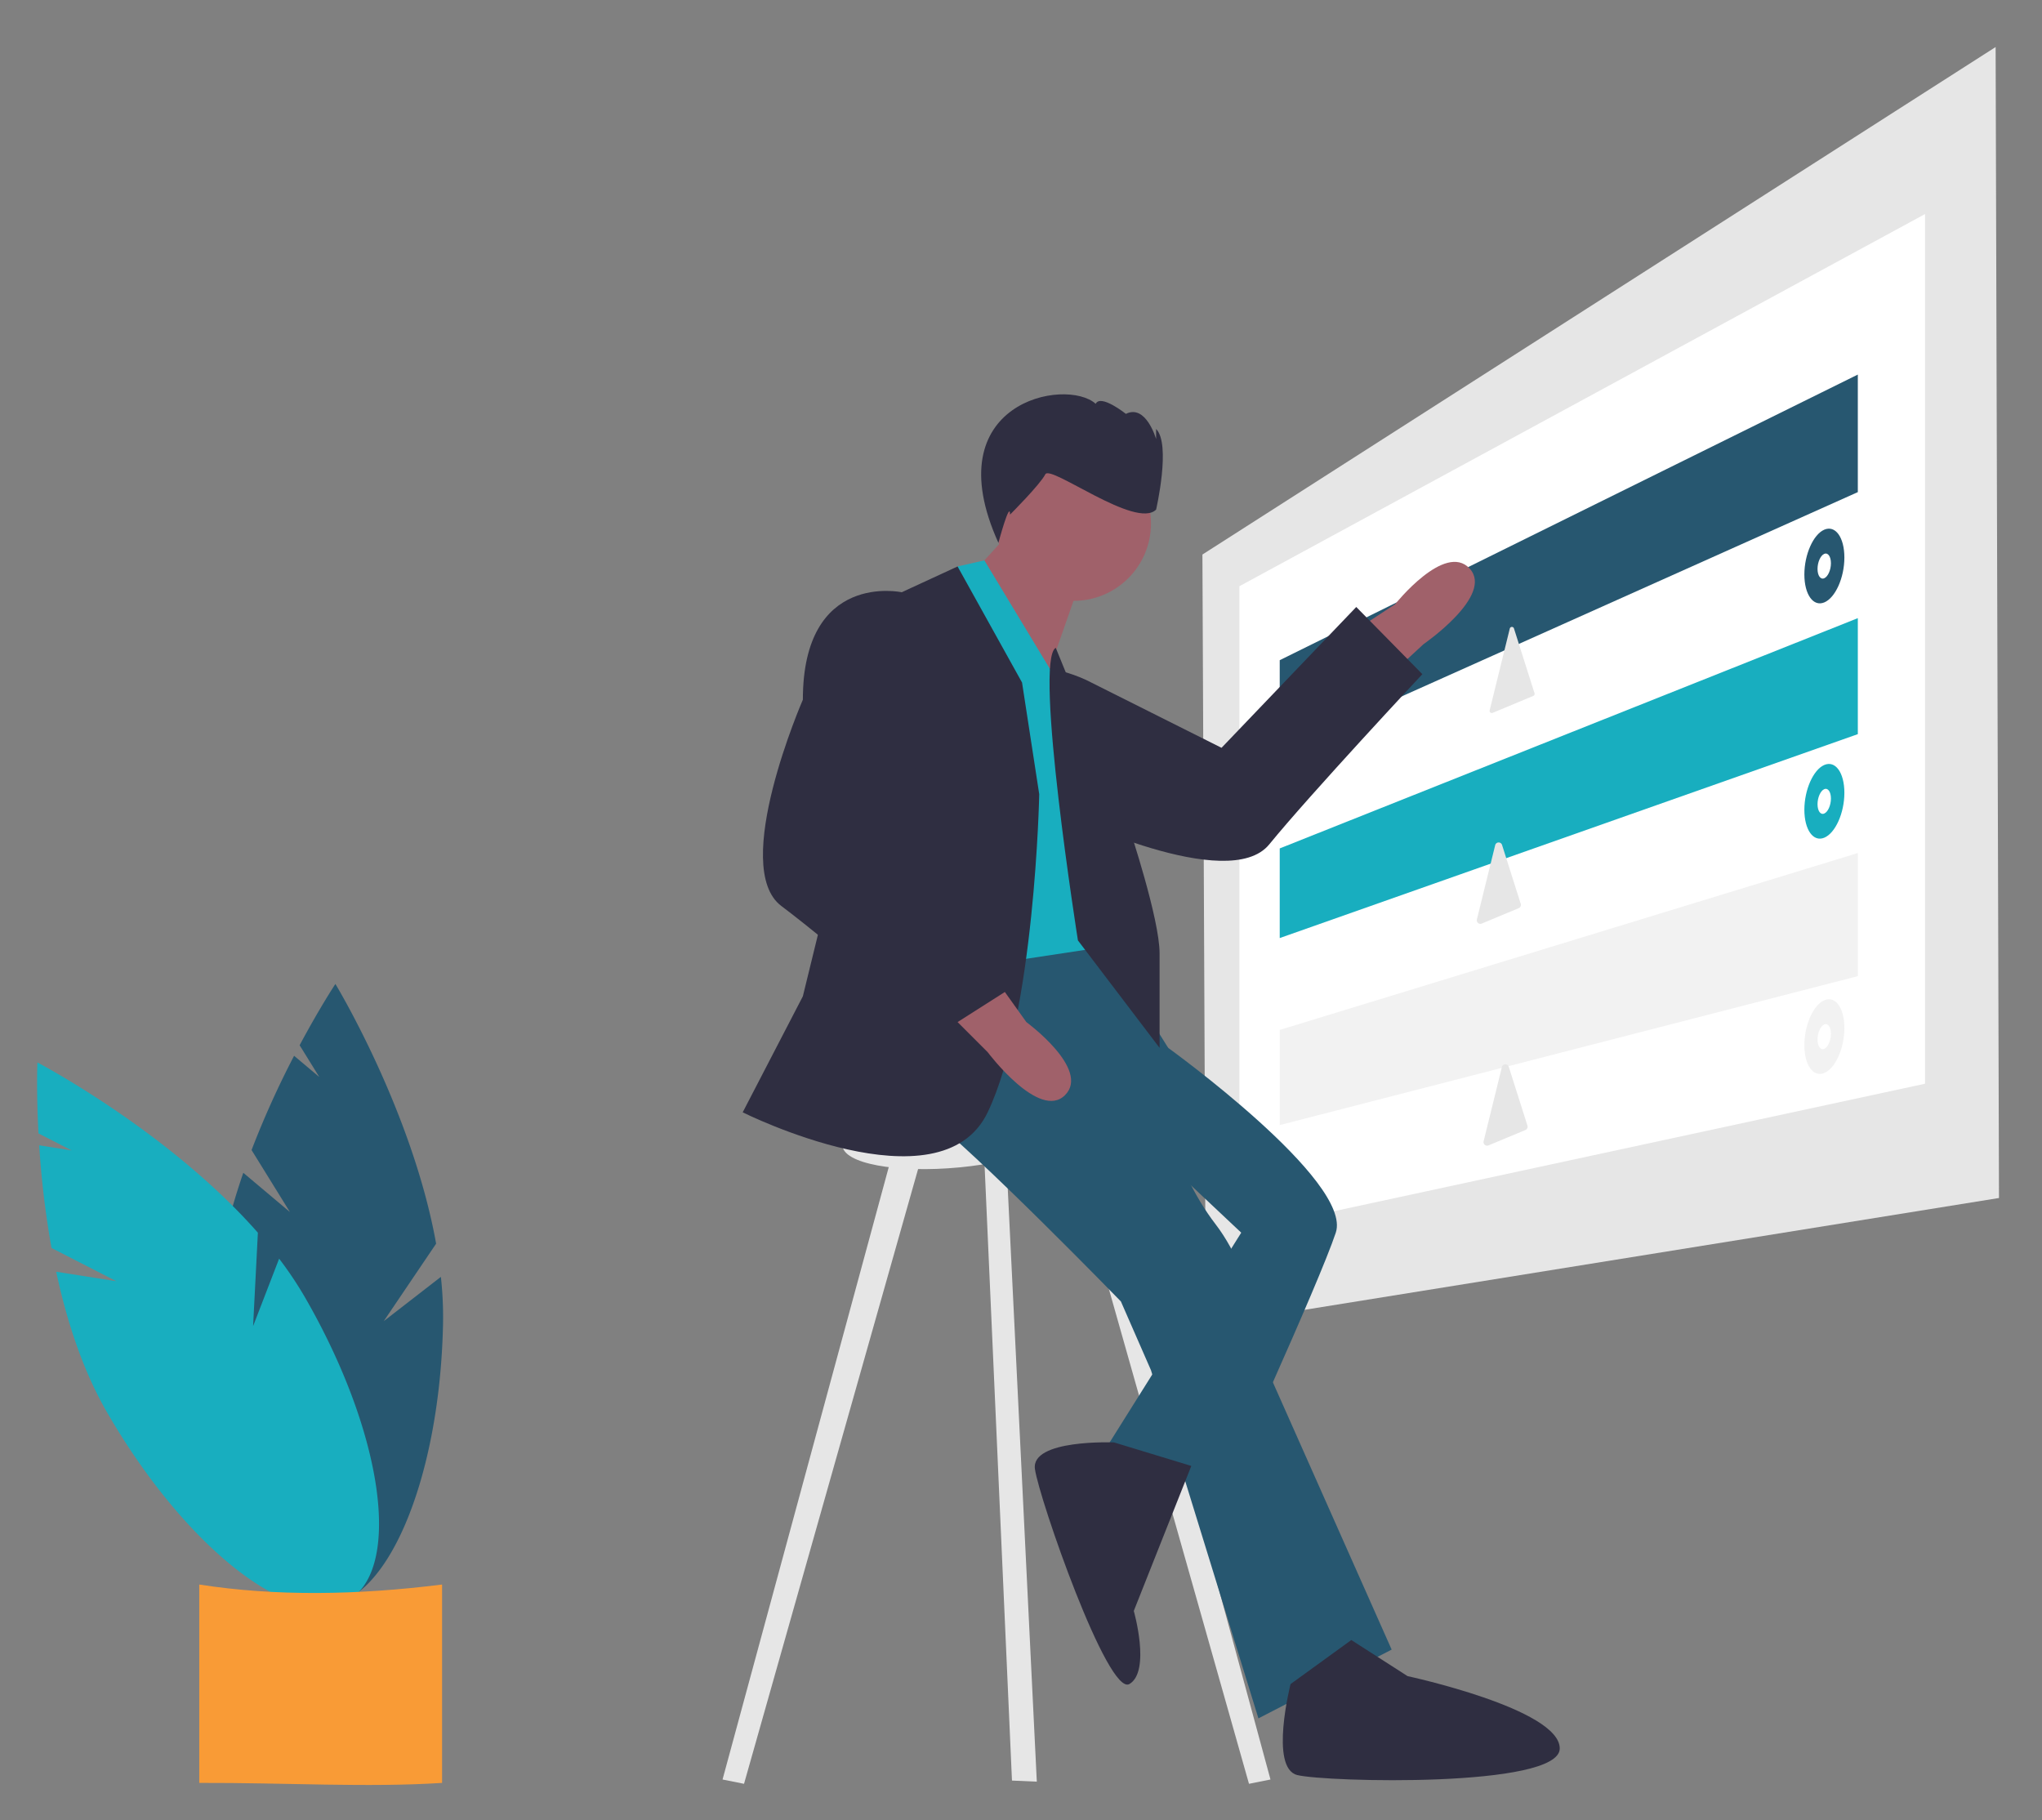 <svg width="608" height="541.913" xmlns="http://www.w3.org/2000/svg">
 <rect width="100%" height="100%" fill="#808080" stroke="none"/>
 <title>active_options</title>

 <g>
  <title>background</title>
  <rect x="-1" y="-1" width="610" height="543.913" id="canvas_background" fill="none"/>
 </g>
 <g>
  <title>Layer 1</title>
  <path d="m86.323,360.841l-11.419,-18.452a273.134,273.134 0 0 1 12.662,-28.062l7.497,6.309l-5.847,-9.447c5.979,-11.205 10.648,-18.246 10.648,-18.246s22.888,37.724 29.991,77.321l-15.595,23.069l17.015,-13.186a110.503,110.503 0 0 1 0.64,13.872c-0.94,46.708 -16.957,84.264 -35.774,83.886s-33.31,-38.55 -32.37,-85.257c0.291,-14.48 3.872,-29.563 8.673,-43.485l13.879,11.679z" fill="#275770" id="svg_1"/>
  <path d="m34.65,381.44l-19.313,-9.893a273.133,273.133 0 0 1 -3.667,-30.567l9.679,1.525l-9.889,-5.065c-0.674,-12.682 -0.317,-21.123 -0.317,-21.123s39.093,20.463 65.641,50.688l-1.425,27.809l7.75,-20.083a110.501,110.501 0 0 1 7.718,11.545c23.338,40.47 29.041,80.899 12.736,90.302s-48.441,-15.782 -71.78,-56.252c-7.235,-12.546 -11.966,-27.309 -15.053,-41.709l17.919,2.824z" fill="#18aebf" id="svg_2"/>
  <path d="m131.626,530.807c-22.254,1.424 -46.502,-0.083 -72.298,0l0,-59.061c22.731,3.539 46.971,3.175 72.298,0l0,59.061z" fill="#f99b36" id="svg_3"/>
  <polygon points="595.193,356.668 359.019,394.696 358.018,165.095 594.192,14 595.193,356.668 " fill="#e6e6e6" id="svg_4"/>
  <polygon points="573.176,322.643 369.026,366.675 369.026,174.534 573.176,63.73 573.176,322.643 " fill="#fff" id="svg_5"/>
  <polygon points="553.162,146.514 381.035,223.595 381.035,196.55 553.162,111.517 553.162,146.514 " fill="#275770" id="svg_6"/>
  <polygon points="553.162,218.567 381.035,279.277 381.035,252.592 553.162,184.035 553.162,218.567 " fill="#18aebf" id="svg_7"/>
  <path d="m449.536,187.132a0.645,0.645 0 0 1 1.241,-0.041l2.787,8.783l3.339,10.522a0.645,0.645 0 0 1 -0.367,0.79l-6.452,2.689l-5.671,2.363a0.645,0.645 0 0 1 -0.874,-0.75l3.102,-12.597l2.895,-11.76z" fill="#e6e6e6" id="svg_8"/>
  <path d="m445.185,251.623a1.065,1.065 0 0 1 2.048,-0.067l2.336,7.363l3.223,10.156a1.065,1.065 0 0 1 -0.605,1.305l-6.097,2.541l-4.903,2.043a1.065,1.065 0 0 1 -1.443,-1.237l2.903,-11.79l2.539,-10.313z" fill="#e6e6e6" id="svg_9"/>
  <polygon points="553.162,290.62 381.035,334.959 381.035,306.631 553.162,253.964 553.162,290.62 " fill="#f2f2f2" id="svg_10"/>
  <path d="m549.159,165.982c0,6.027 -2.7,12.02 -6.004,13.374c-3.275,1.343 -5.909,-2.386 -5.909,-8.318s2.634,-11.896 5.909,-13.334c3.304,-1.45 6.004,2.251 6.004,8.278z" fill="#275770" id="svg_11"/>
  <path d="m545.156,167.681c0,2.009 -0.897,4.014 -2.001,4.477c-1.101,0.462 -1.991,-0.785 -1.991,-2.783s0.89,-4 1.991,-4.473c1.104,-0.474 2.001,0.77 2.001,2.779z" fill="#fff" id="svg_12"/>
  <path d="m549.159,236.033c0,6.027 -2.7,12.02 -6.004,13.374c-3.275,1.342 -5.909,-2.386 -5.909,-8.318s2.634,-11.896 5.909,-13.334c3.304,-1.45 6.004,2.251 6.004,8.278z" fill="#18aebf" id="svg_13"/>
  <path d="m545.156,237.732c0,2.009 -0.897,4.014 -2.001,4.477c-1.101,0.462 -1.991,-0.785 -1.991,-2.783s0.89,-4 1.991,-4.473c1.104,-0.474 2.001,0.77 2.001,2.779z" fill="#fff" id="svg_14"/>
  <path d="m549.159,306.085c0,6.027 -2.7,12.02 -6.004,13.374c-3.275,1.342 -5.909,-2.386 -5.909,-8.318s2.634,-11.896 5.909,-13.334c3.304,-1.45 6.004,2.251 6.004,8.278z" fill="#f2f2f2" id="svg_15"/>
  <path d="m545.156,307.783c0,2.009 -0.897,4.014 -2.001,4.477c-1.101,0.462 -1.991,-0.785 -1.991,-2.783s0.89,-4 1.991,-4.473c1.104,-0.474 2.001,0.77 2.001,2.779z" fill="#fff" id="svg_16"/>
  <path d="m447.185,317.669a1.065,1.065 0 0 1 2.048,-0.067l2.336,7.363l3.223,10.156a1.065,1.065 0 0 1 -0.605,1.305l-6.097,2.541l-4.903,2.043a1.065,1.065 0 0 1 -1.443,-1.237l2.903,-11.79l2.539,-10.313z" fill="#e6e6e6" id="svg_17"/>
  <path d="m414.558,200.356l9.311,-8.589s21.077,-14.518 13.715,-22.499s-22.201,10.63 -22.201,10.63l-9.208,6.032l8.383,14.426z" fill="#a0616a" id="svg_18"/>
  <path d="m291.45,204.352l-5.424,7.465s-7.58,29.15 30.778,30.698c0,0 48.989,23.749 61.115,8.87s45.588,-50.669 45.588,-50.669l-19.684,-20.005l-40.113,41.925l-38.915,-19.5s-20.045,-11.054 -33.347,1.216z" fill="#2f2e41" id="svg_19"/>
  <polygon points="265.923,342.679 215.135,529.796 221.533,531.076 274.88,342.679 265.923,342.679 " fill="#e6e6e6" id="svg_20"/>
  <polygon points="327.494,342.679 378.281,529.796 371.883,531.076 318.536,342.679 327.494,342.679 " fill="#e6e6e6" id="svg_21"/>
  <polygon points="292.795,338.84 301.312,530.109 308.708,530.438 299.194,336.28 292.795,338.84 " fill="#e6e6e6" id="svg_22"/>
  <path d="m316.469,335.814c0,4.851 -13.281,10.059 -30.712,11.733c-18.708,1.796 -34.911,-1.119 -34.911,-6.634s16.203,-10.948 34.911,-12.059c17.431,-1.035 30.712,2.109 30.712,6.96z" fill="#e6e6e6" id="svg_23"/>
  <path d="m335.024,303.009l12.796,8.958s55.025,39.669 49.906,55.025s-33.271,76.779 -33.271,76.779l-35.83,-11.517l40.949,-65.262l-21.754,-20.474l-11.517,-28.152l-1.28,-15.356z" fill="#275770" id="svg_24"/>
  <path d="m285.118,279.976s-25.593,39.669 -10.237,51.186s58.864,56.305 58.864,56.305l8.958,20.474l31.991,103.652l39.669,-20.474l-35.83,-80.618s-3.839,-29.432 -16.635,-46.067s-17.915,-40.949 -17.915,-40.949l3.839,-11.517l-22.913,-36.661l-39.79,4.67z" fill="#275770" id="svg_25"/>
  <path d="m354.708,436.438l-23,-7s-24.837,-1.023 -23.557,7.935s21.754,67.821 28.152,63.983s1.28,-21.754 1.28,-21.754l17.125,-43.163z" fill="#2f2e41" id="svg_26"/>
  <polygon points="303.672,155.21 290.876,169.286 311.35,202.557 320.308,176.964 303.672,155.21 " fill="#a0616a" id="svg_27"/>
  <path d="m315.829,204.476l-22.728,-37.638l-7.983,1.808l0,12.797l-2.559,107.491l42.228,-6.398s2.559,-69.101 -8.958,-78.059z" fill="#18aebf" id="svg_28"/>
  <path d="m304.312,203.197l-19.195,-34.551l-16.635,7.678l-29.432,120.287l-17.915,34.551s58.864,29.432 72.94,0s15.356,-94.694 15.356,-94.694l-5.119,-33.271z" fill="#2f2e41" id="svg_29"/>
  <path d="m276.16,181.443l-7.678,-5.119s-29.432,-6.398 -29.432,31.991c0,0 -21.754,49.906 -6.398,61.423s52.466,43.508 52.466,43.508l19.195,-20.474l-43.508,-38.39l17.915,-39.669s10.237,-20.474 -2.559,-33.271z" fill="#2f2e41" id="svg_30"/>
  <path d="m285.118,304.289l8.958,8.958s15.356,20.474 23.034,12.797s-11.517,-21.754 -11.517,-21.754l-6.398,-8.958l-14.076,8.958z" fill="#a0616a" id="svg_31"/>
  <path d="m314.346,192.863l21.958,53.841s8.958,26.873 8.958,37.11l0,28.152l-24.313,-31.991s-13.204,-83.369 -6.602,-87.112z" fill="#2f2e41" id="svg_32"/>
  <path d="m384.258,501.387s-6.339,24.96 1.981,27.073s78.129,3.901 78.173,-7.897s-45.307,-21.544 -45.307,-21.544l-16.754,-10.75l-18.093,13.118z" fill="#2f2e41" id="svg_33"/>
  <circle cx="319.668" cy="155.85" r="23.034" fill="#a0616a" id="svg_34"/>
  <path d="m344.23,151.714s4.499,-19.497 0,-23.996l0,2.999s-2.999,-10.498 -8.998,-7.499c0,0 -7.499,-5.999 -8.998,-2.999c-8.824,-7.978 -47.953,-0.499 -28.959,41.389c0,0 3.463,-12.894 3.463,-8.395c0,0 8.998,-8.998 10.498,-11.998s26.995,16.497 32.994,10.498z" fill="#2f2e41" id="svg_35"/>
 </g>
</svg>
